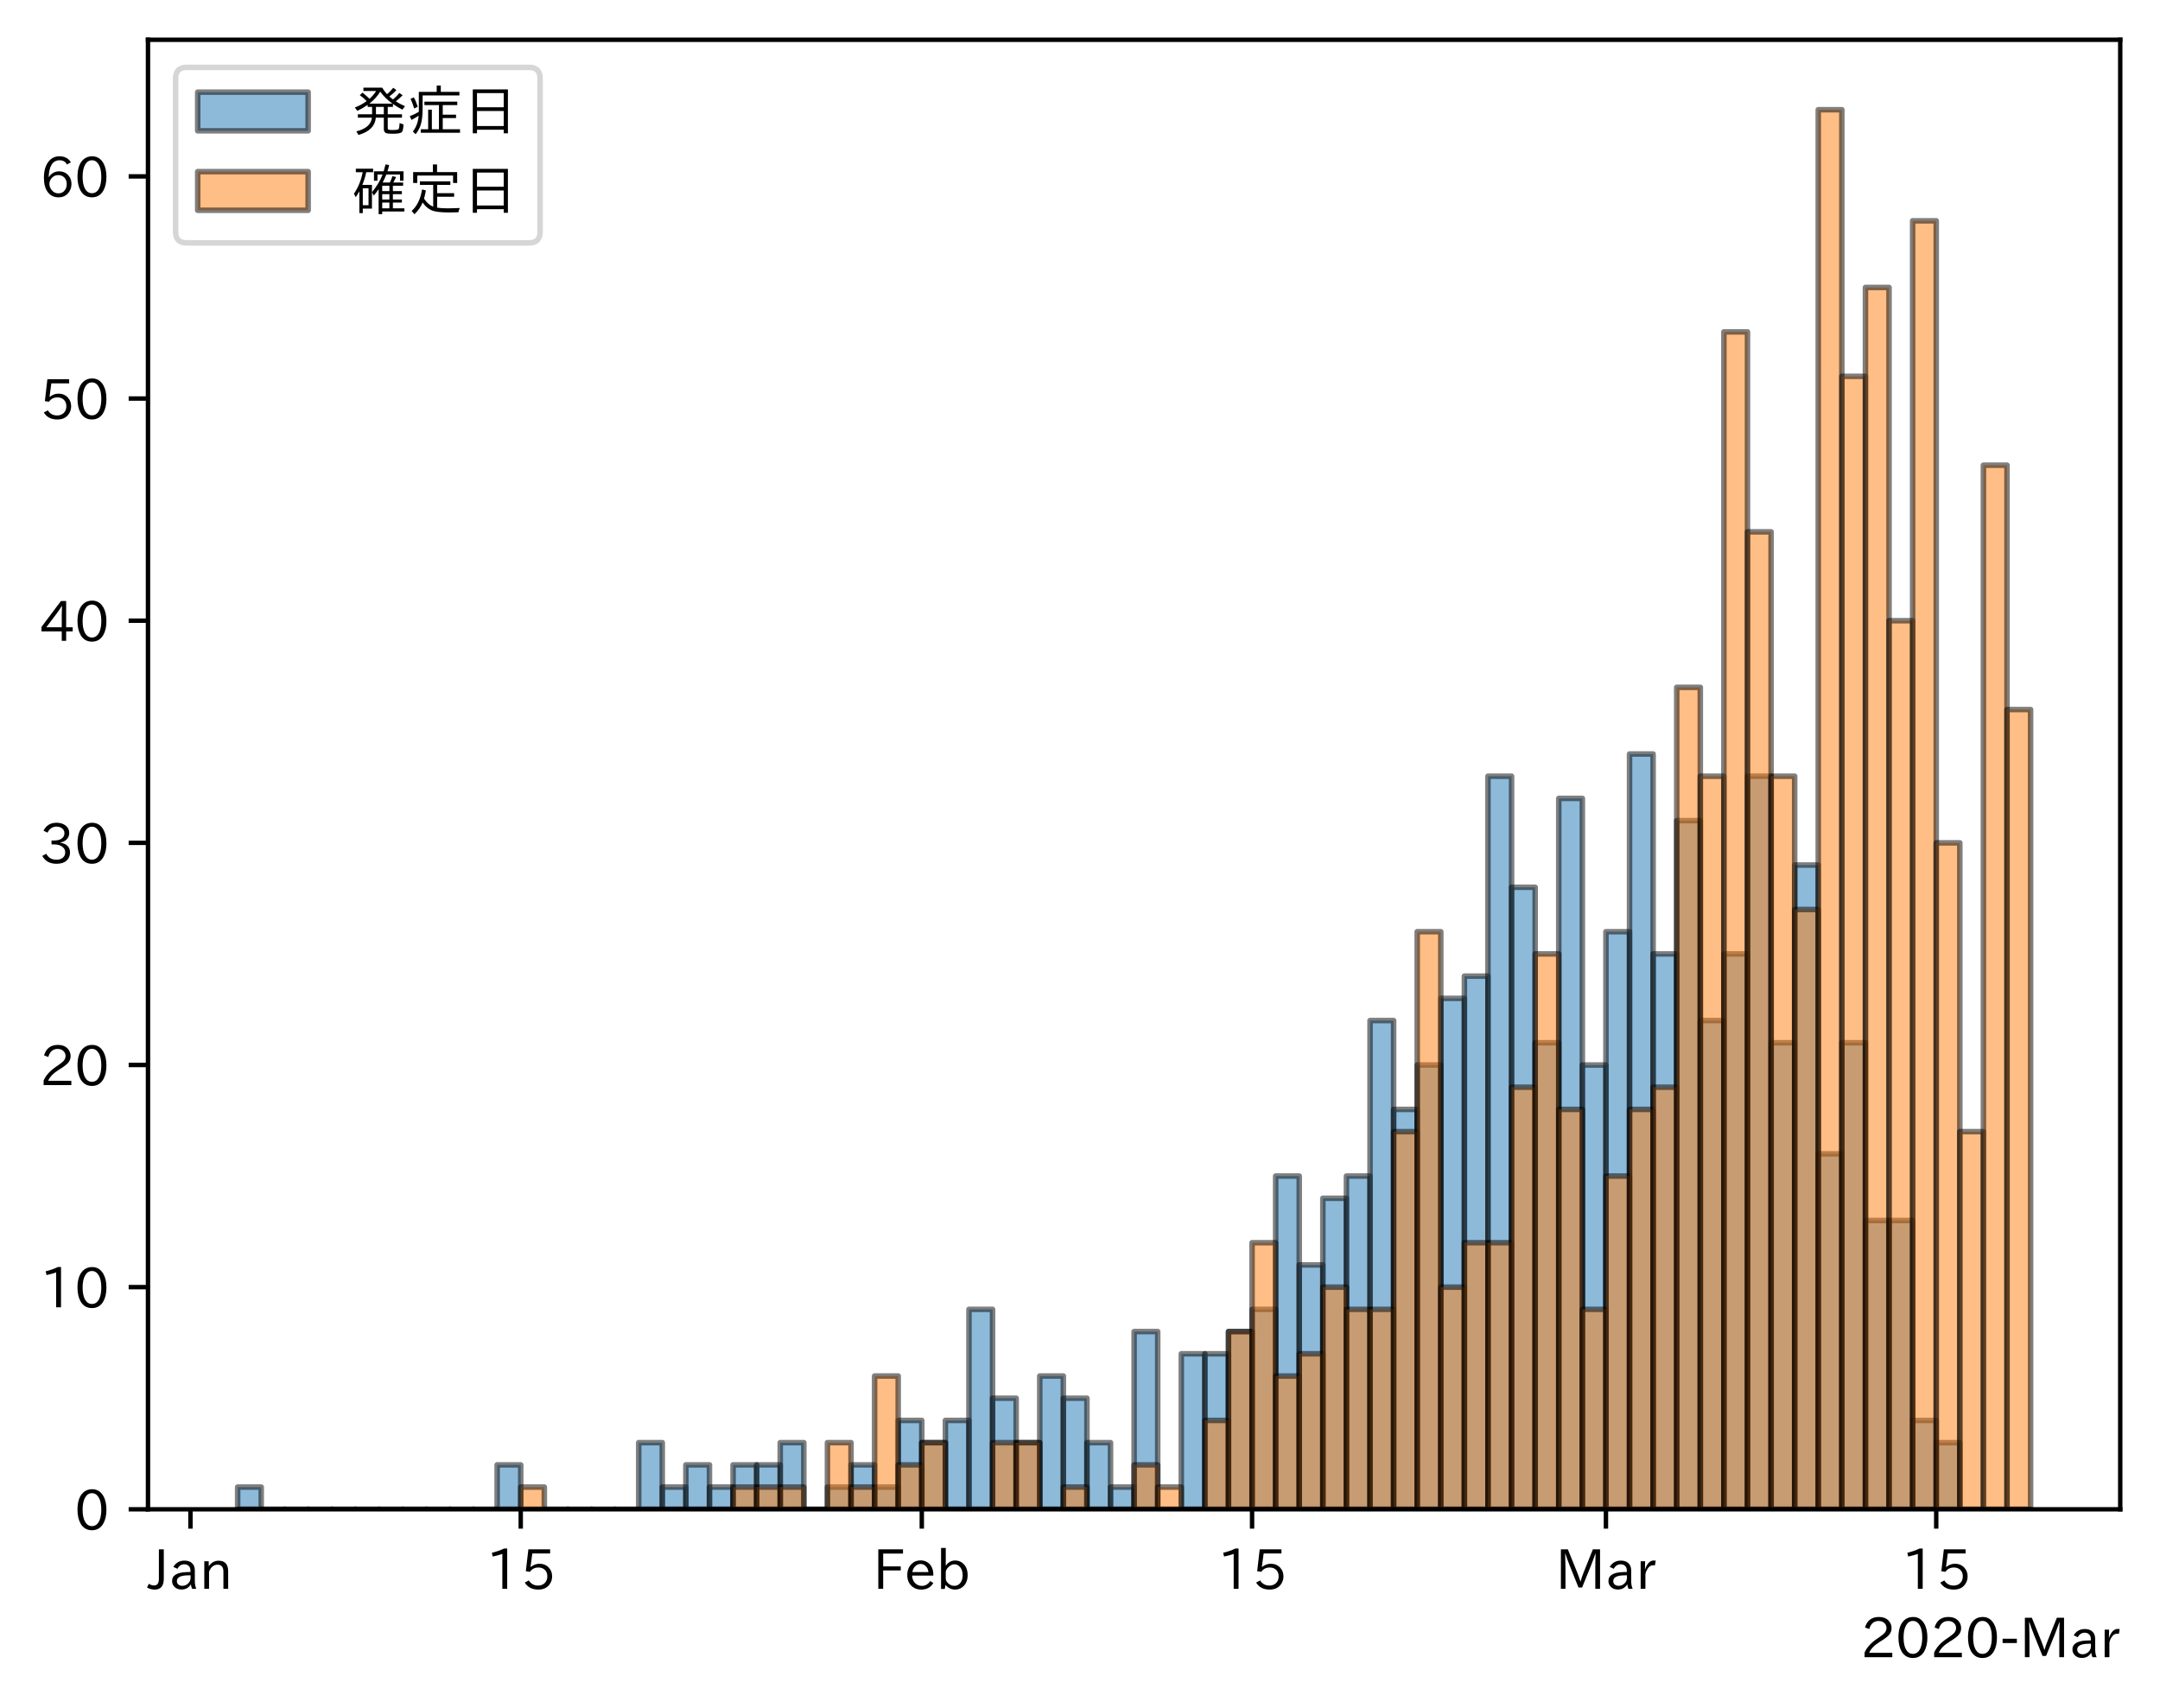 <?xml version="1.0" encoding="utf-8" standalone="no"?>
<!DOCTYPE svg PUBLIC "-//W3C//DTD SVG 1.1//EN"
  "http://www.w3.org/Graphics/SVG/1.1/DTD/svg11.dtd">
<!-- Created with matplotlib (https://matplotlib.org/) -->
<svg height="309.293pt" version="1.1" viewBox="0 0 391.117 309.293" width="391.117pt" xmlns="http://www.w3.org/2000/svg" xmlns:xlink="http://www.w3.org/1999/xlink">
 <defs>
  <style type="text/css">
*{stroke-linecap:butt;stroke-linejoin:round;}
  </style>
 </defs>
 <g id="figure_1">
  <g id="patch_1">
   <path d="M 0 309.293 
L 391.117 309.293 
L 391.117 0 
L 0 0 
z
" style="fill:#ffffff;"/>
  </g>
  <g id="axes_1">
   <g id="patch_2">
    <path d="M 26.797 273.312 
L 383.917 273.312 
L 383.917 7.2 
L 26.797 7.2 
z
" style="fill:#ffffff;"/>
   </g>
   <g id="patch_3">
    <path clip-path="url(#p23cd6648bf)" d="M 43.03 273.312 
L 47.301 273.312 
L 47.301 269.289 
L 43.03 269.289 
z
" style="fill:#1f77b4;opacity:0.5;stroke:#000000;stroke-linejoin:miter;"/>
   </g>
   <g id="patch_4">
    <path clip-path="url(#p23cd6648bf)" d="M 47.301 273.312 
L 51.573 273.312 
L 51.573 273.312 
L 47.301 273.312 
z
" style="fill:#1f77b4;opacity:0.5;stroke:#000000;stroke-linejoin:miter;"/>
   </g>
   <g id="patch_5">
    <path clip-path="url(#p23cd6648bf)" d="M 51.573 273.312 
L 55.845 273.312 
L 55.845 273.312 
L 51.573 273.312 
z
" style="fill:#1f77b4;opacity:0.5;stroke:#000000;stroke-linejoin:miter;"/>
   </g>
   <g id="patch_6">
    <path clip-path="url(#p23cd6648bf)" d="M 55.845 273.312 
L 60.117 273.312 
L 60.117 273.312 
L 55.845 273.312 
z
" style="fill:#1f77b4;opacity:0.5;stroke:#000000;stroke-linejoin:miter;"/>
   </g>
   <g id="patch_7">
    <path clip-path="url(#p23cd6648bf)" d="M 60.117 273.312 
L 64.388 273.312 
L 64.388 273.312 
L 60.117 273.312 
z
" style="fill:#1f77b4;opacity:0.5;stroke:#000000;stroke-linejoin:miter;"/>
   </g>
   <g id="patch_8">
    <path clip-path="url(#p23cd6648bf)" d="M 64.388 273.312 
L 68.66 273.312 
L 68.66 273.312 
L 64.388 273.312 
z
" style="fill:#1f77b4;opacity:0.5;stroke:#000000;stroke-linejoin:miter;"/>
   </g>
   <g id="patch_9">
    <path clip-path="url(#p23cd6648bf)" d="M 68.66 273.312 
L 72.932 273.312 
L 72.932 273.312 
L 68.66 273.312 
z
" style="fill:#1f77b4;opacity:0.5;stroke:#000000;stroke-linejoin:miter;"/>
   </g>
   <g id="patch_10">
    <path clip-path="url(#p23cd6648bf)" d="M 72.932 273.312 
L 77.204 273.312 
L 77.204 273.312 
L 72.932 273.312 
z
" style="fill:#1f77b4;opacity:0.5;stroke:#000000;stroke-linejoin:miter;"/>
   </g>
   <g id="patch_11">
    <path clip-path="url(#p23cd6648bf)" d="M 77.204 273.312 
L 81.476 273.312 
L 81.476 273.312 
L 77.204 273.312 
z
" style="fill:#1f77b4;opacity:0.5;stroke:#000000;stroke-linejoin:miter;"/>
   </g>
   <g id="patch_12">
    <path clip-path="url(#p23cd6648bf)" d="M 81.476 273.312 
L 85.747 273.312 
L 85.747 273.312 
L 81.476 273.312 
z
" style="fill:#1f77b4;opacity:0.5;stroke:#000000;stroke-linejoin:miter;"/>
   </g>
   <g id="patch_13">
    <path clip-path="url(#p23cd6648bf)" d="M 85.747 273.312 
L 90.019 273.312 
L 90.019 273.312 
L 85.747 273.312 
z
" style="fill:#1f77b4;opacity:0.5;stroke:#000000;stroke-linejoin:miter;"/>
   </g>
   <g id="patch_14">
    <path clip-path="url(#p23cd6648bf)" d="M 90.019 273.312 
L 94.291 273.312 
L 94.291 265.266 
L 90.019 265.266 
z
" style="fill:#1f77b4;opacity:0.5;stroke:#000000;stroke-linejoin:miter;"/>
   </g>
   <g id="patch_15">
    <path clip-path="url(#p23cd6648bf)" d="M 94.291 273.312 
L 98.563 273.312 
L 98.563 273.312 
L 94.291 273.312 
z
" style="fill:#1f77b4;opacity:0.5;stroke:#000000;stroke-linejoin:miter;"/>
   </g>
   <g id="patch_16">
    <path clip-path="url(#p23cd6648bf)" d="M 98.563 273.312 
L 102.834 273.312 
L 102.834 273.312 
L 98.563 273.312 
z
" style="fill:#1f77b4;opacity:0.5;stroke:#000000;stroke-linejoin:miter;"/>
   </g>
   <g id="patch_17">
    <path clip-path="url(#p23cd6648bf)" d="M 102.834 273.312 
L 107.106 273.312 
L 107.106 273.312 
L 102.834 273.312 
z
" style="fill:#1f77b4;opacity:0.5;stroke:#000000;stroke-linejoin:miter;"/>
   </g>
   <g id="patch_18">
    <path clip-path="url(#p23cd6648bf)" d="M 107.106 273.312 
L 111.378 273.312 
L 111.378 273.312 
L 107.106 273.312 
z
" style="fill:#1f77b4;opacity:0.5;stroke:#000000;stroke-linejoin:miter;"/>
   </g>
   <g id="patch_19">
    <path clip-path="url(#p23cd6648bf)" d="M 111.378 273.312 
L 115.65 273.312 
L 115.65 273.312 
L 111.378 273.312 
z
" style="fill:#1f77b4;opacity:0.5;stroke:#000000;stroke-linejoin:miter;"/>
   </g>
   <g id="patch_20">
    <path clip-path="url(#p23cd6648bf)" d="M 115.65 273.312 
L 119.921 273.312 
L 119.921 261.243 
L 115.65 261.243 
z
" style="fill:#1f77b4;opacity:0.5;stroke:#000000;stroke-linejoin:miter;"/>
   </g>
   <g id="patch_21">
    <path clip-path="url(#p23cd6648bf)" d="M 119.921 273.312 
L 124.193 273.312 
L 124.193 269.289 
L 119.921 269.289 
z
" style="fill:#1f77b4;opacity:0.5;stroke:#000000;stroke-linejoin:miter;"/>
   </g>
   <g id="patch_22">
    <path clip-path="url(#p23cd6648bf)" d="M 124.193 273.312 
L 128.465 273.312 
L 128.465 265.266 
L 124.193 265.266 
z
" style="fill:#1f77b4;opacity:0.5;stroke:#000000;stroke-linejoin:miter;"/>
   </g>
   <g id="patch_23">
    <path clip-path="url(#p23cd6648bf)" d="M 128.465 273.312 
L 132.737 273.312 
L 132.737 269.289 
L 128.465 269.289 
z
" style="fill:#1f77b4;opacity:0.5;stroke:#000000;stroke-linejoin:miter;"/>
   </g>
   <g id="patch_24">
    <path clip-path="url(#p23cd6648bf)" d="M 132.737 273.312 
L 137.009 273.312 
L 137.009 265.266 
L 132.737 265.266 
z
" style="fill:#1f77b4;opacity:0.5;stroke:#000000;stroke-linejoin:miter;"/>
   </g>
   <g id="patch_25">
    <path clip-path="url(#p23cd6648bf)" d="M 137.009 273.312 
L 141.28 273.312 
L 141.28 265.266 
L 137.009 265.266 
z
" style="fill:#1f77b4;opacity:0.5;stroke:#000000;stroke-linejoin:miter;"/>
   </g>
   <g id="patch_26">
    <path clip-path="url(#p23cd6648bf)" d="M 141.28 273.312 
L 145.552 273.312 
L 145.552 261.243 
L 141.28 261.243 
z
" style="fill:#1f77b4;opacity:0.5;stroke:#000000;stroke-linejoin:miter;"/>
   </g>
   <g id="patch_27">
    <path clip-path="url(#p23cd6648bf)" d="M 145.552 273.312 
L 149.824 273.312 
L 149.824 273.312 
L 145.552 273.312 
z
" style="fill:#1f77b4;opacity:0.5;stroke:#000000;stroke-linejoin:miter;"/>
   </g>
   <g id="patch_28">
    <path clip-path="url(#p23cd6648bf)" d="M 149.824 273.312 
L 154.096 273.312 
L 154.096 269.289 
L 149.824 269.289 
z
" style="fill:#1f77b4;opacity:0.5;stroke:#000000;stroke-linejoin:miter;"/>
   </g>
   <g id="patch_29">
    <path clip-path="url(#p23cd6648bf)" d="M 154.096 273.312 
L 158.367 273.312 
L 158.367 265.266 
L 154.096 265.266 
z
" style="fill:#1f77b4;opacity:0.5;stroke:#000000;stroke-linejoin:miter;"/>
   </g>
   <g id="patch_30">
    <path clip-path="url(#p23cd6648bf)" d="M 158.367 273.312 
L 162.639 273.312 
L 162.639 269.289 
L 158.367 269.289 
z
" style="fill:#1f77b4;opacity:0.5;stroke:#000000;stroke-linejoin:miter;"/>
   </g>
   <g id="patch_31">
    <path clip-path="url(#p23cd6648bf)" d="M 162.639 273.312 
L 166.911 273.312 
L 166.911 257.221 
L 162.639 257.221 
z
" style="fill:#1f77b4;opacity:0.5;stroke:#000000;stroke-linejoin:miter;"/>
   </g>
   <g id="patch_32">
    <path clip-path="url(#p23cd6648bf)" d="M 166.911 273.312 
L 171.183 273.312 
L 171.183 261.243 
L 166.911 261.243 
z
" style="fill:#1f77b4;opacity:0.5;stroke:#000000;stroke-linejoin:miter;"/>
   </g>
   <g id="patch_33">
    <path clip-path="url(#p23cd6648bf)" d="M 171.183 273.312 
L 175.454 273.312 
L 175.454 257.221 
L 171.183 257.221 
z
" style="fill:#1f77b4;opacity:0.5;stroke:#000000;stroke-linejoin:miter;"/>
   </g>
   <g id="patch_34">
    <path clip-path="url(#p23cd6648bf)" d="M 175.454 273.312 
L 179.726 273.312 
L 179.726 237.106 
L 175.454 237.106 
z
" style="fill:#1f77b4;opacity:0.5;stroke:#000000;stroke-linejoin:miter;"/>
   </g>
   <g id="patch_35">
    <path clip-path="url(#p23cd6648bf)" d="M 179.726 273.312 
L 183.998 273.312 
L 183.998 253.198 
L 179.726 253.198 
z
" style="fill:#1f77b4;opacity:0.5;stroke:#000000;stroke-linejoin:miter;"/>
   </g>
   <g id="patch_36">
    <path clip-path="url(#p23cd6648bf)" d="M 183.998 273.312 
L 188.27 273.312 
L 188.27 261.243 
L 183.998 261.243 
z
" style="fill:#1f77b4;opacity:0.5;stroke:#000000;stroke-linejoin:miter;"/>
   </g>
   <g id="patch_37">
    <path clip-path="url(#p23cd6648bf)" d="M 188.27 273.312 
L 192.542 273.312 
L 192.542 249.175 
L 188.27 249.175 
z
" style="fill:#1f77b4;opacity:0.5;stroke:#000000;stroke-linejoin:miter;"/>
   </g>
   <g id="patch_38">
    <path clip-path="url(#p23cd6648bf)" d="M 192.542 273.312 
L 196.813 273.312 
L 196.813 253.198 
L 192.542 253.198 
z
" style="fill:#1f77b4;opacity:0.5;stroke:#000000;stroke-linejoin:miter;"/>
   </g>
   <g id="patch_39">
    <path clip-path="url(#p23cd6648bf)" d="M 196.813 273.312 
L 201.085 273.312 
L 201.085 261.243 
L 196.813 261.243 
z
" style="fill:#1f77b4;opacity:0.5;stroke:#000000;stroke-linejoin:miter;"/>
   </g>
   <g id="patch_40">
    <path clip-path="url(#p23cd6648bf)" d="M 201.085 273.312 
L 205.357 273.312 
L 205.357 269.289 
L 201.085 269.289 
z
" style="fill:#1f77b4;opacity:0.5;stroke:#000000;stroke-linejoin:miter;"/>
   </g>
   <g id="patch_41">
    <path clip-path="url(#p23cd6648bf)" d="M 205.357 273.312 
L 209.629 273.312 
L 209.629 241.129 
L 205.357 241.129 
z
" style="fill:#1f77b4;opacity:0.5;stroke:#000000;stroke-linejoin:miter;"/>
   </g>
   <g id="patch_42">
    <path clip-path="url(#p23cd6648bf)" d="M 209.629 273.312 
L 213.9 273.312 
L 213.9 273.312 
L 209.629 273.312 
z
" style="fill:#1f77b4;opacity:0.5;stroke:#000000;stroke-linejoin:miter;"/>
   </g>
   <g id="patch_43">
    <path clip-path="url(#p23cd6648bf)" d="M 213.9 273.312 
L 218.172 273.312 
L 218.172 245.152 
L 213.9 245.152 
z
" style="fill:#1f77b4;opacity:0.5;stroke:#000000;stroke-linejoin:miter;"/>
   </g>
   <g id="patch_44">
    <path clip-path="url(#p23cd6648bf)" d="M 218.172 273.312 
L 222.444 273.312 
L 222.444 245.152 
L 218.172 245.152 
z
" style="fill:#1f77b4;opacity:0.5;stroke:#000000;stroke-linejoin:miter;"/>
   </g>
   <g id="patch_45">
    <path clip-path="url(#p23cd6648bf)" d="M 222.444 273.312 
L 226.716 273.312 
L 226.716 241.129 
L 222.444 241.129 
z
" style="fill:#1f77b4;opacity:0.5;stroke:#000000;stroke-linejoin:miter;"/>
   </g>
   <g id="patch_46">
    <path clip-path="url(#p23cd6648bf)" d="M 226.716 273.312 
L 230.987 273.312 
L 230.987 237.106 
L 226.716 237.106 
z
" style="fill:#1f77b4;opacity:0.5;stroke:#000000;stroke-linejoin:miter;"/>
   </g>
   <g id="patch_47">
    <path clip-path="url(#p23cd6648bf)" d="M 230.987 273.312 
L 235.259 273.312 
L 235.259 212.969 
L 230.987 212.969 
z
" style="fill:#1f77b4;opacity:0.5;stroke:#000000;stroke-linejoin:miter;"/>
   </g>
   <g id="patch_48">
    <path clip-path="url(#p23cd6648bf)" d="M 235.259 273.312 
L 239.531 273.312 
L 239.531 229.061 
L 235.259 229.061 
z
" style="fill:#1f77b4;opacity:0.5;stroke:#000000;stroke-linejoin:miter;"/>
   </g>
   <g id="patch_49">
    <path clip-path="url(#p23cd6648bf)" d="M 239.531 273.312 
L 243.803 273.312 
L 243.803 216.992 
L 239.531 216.992 
z
" style="fill:#1f77b4;opacity:0.5;stroke:#000000;stroke-linejoin:miter;"/>
   </g>
   <g id="patch_50">
    <path clip-path="url(#p23cd6648bf)" d="M 243.803 273.312 
L 248.075 273.312 
L 248.075 212.969 
L 243.803 212.969 
z
" style="fill:#1f77b4;opacity:0.5;stroke:#000000;stroke-linejoin:miter;"/>
   </g>
   <g id="patch_51">
    <path clip-path="url(#p23cd6648bf)" d="M 248.075 273.312 
L 252.346 273.312 
L 252.346 184.809 
L 248.075 184.809 
z
" style="fill:#1f77b4;opacity:0.5;stroke:#000000;stroke-linejoin:miter;"/>
   </g>
   <g id="patch_52">
    <path clip-path="url(#p23cd6648bf)" d="M 252.346 273.312 
L 256.618 273.312 
L 256.618 200.901 
L 252.346 200.901 
z
" style="fill:#1f77b4;opacity:0.5;stroke:#000000;stroke-linejoin:miter;"/>
   </g>
   <g id="patch_53">
    <path clip-path="url(#p23cd6648bf)" d="M 256.618 273.312 
L 260.89 273.312 
L 260.89 192.855 
L 256.618 192.855 
z
" style="fill:#1f77b4;opacity:0.5;stroke:#000000;stroke-linejoin:miter;"/>
   </g>
   <g id="patch_54">
    <path clip-path="url(#p23cd6648bf)" d="M 260.89 273.312 
L 265.162 273.312 
L 265.162 180.786 
L 260.89 180.786 
z
" style="fill:#1f77b4;opacity:0.5;stroke:#000000;stroke-linejoin:miter;"/>
   </g>
   <g id="patch_55">
    <path clip-path="url(#p23cd6648bf)" d="M 265.162 273.312 
L 269.433 273.312 
L 269.433 176.763 
L 265.162 176.763 
z
" style="fill:#1f77b4;opacity:0.5;stroke:#000000;stroke-linejoin:miter;"/>
   </g>
   <g id="patch_56">
    <path clip-path="url(#p23cd6648bf)" d="M 269.433 273.312 
L 273.705 273.312 
L 273.705 140.558 
L 269.433 140.558 
z
" style="fill:#1f77b4;opacity:0.5;stroke:#000000;stroke-linejoin:miter;"/>
   </g>
   <g id="patch_57">
    <path clip-path="url(#p23cd6648bf)" d="M 273.705 273.312 
L 277.977 273.312 
L 277.977 160.672 
L 273.705 160.672 
z
" style="fill:#1f77b4;opacity:0.5;stroke:#000000;stroke-linejoin:miter;"/>
   </g>
   <g id="patch_58">
    <path clip-path="url(#p23cd6648bf)" d="M 277.977 273.312 
L 282.249 273.312 
L 282.249 188.832 
L 277.977 188.832 
z
" style="fill:#1f77b4;opacity:0.5;stroke:#000000;stroke-linejoin:miter;"/>
   </g>
   <g id="patch_59">
    <path clip-path="url(#p23cd6648bf)" d="M 282.249 273.312 
L 286.521 273.312 
L 286.521 144.581 
L 282.249 144.581 
z
" style="fill:#1f77b4;opacity:0.5;stroke:#000000;stroke-linejoin:miter;"/>
   </g>
   <g id="patch_60">
    <path clip-path="url(#p23cd6648bf)" d="M 286.521 273.312 
L 290.792 273.312 
L 290.792 192.855 
L 286.521 192.855 
z
" style="fill:#1f77b4;opacity:0.5;stroke:#000000;stroke-linejoin:miter;"/>
   </g>
   <g id="patch_61">
    <path clip-path="url(#p23cd6648bf)" d="M 290.792 273.312 
L 295.064 273.312 
L 295.064 168.718 
L 290.792 168.718 
z
" style="fill:#1f77b4;opacity:0.5;stroke:#000000;stroke-linejoin:miter;"/>
   </g>
   <g id="patch_62">
    <path clip-path="url(#p23cd6648bf)" d="M 295.064 273.312 
L 299.336 273.312 
L 299.336 136.535 
L 295.064 136.535 
z
" style="fill:#1f77b4;opacity:0.5;stroke:#000000;stroke-linejoin:miter;"/>
   </g>
   <g id="patch_63">
    <path clip-path="url(#p23cd6648bf)" d="M 299.336 273.312 
L 303.608 273.312 
L 303.608 172.741 
L 299.336 172.741 
z
" style="fill:#1f77b4;opacity:0.5;stroke:#000000;stroke-linejoin:miter;"/>
   </g>
   <g id="patch_64">
    <path clip-path="url(#p23cd6648bf)" d="M 303.608 273.312 
L 307.879 273.312 
L 307.879 148.603 
L 303.608 148.603 
z
" style="fill:#1f77b4;opacity:0.5;stroke:#000000;stroke-linejoin:miter;"/>
   </g>
   <g id="patch_65">
    <path clip-path="url(#p23cd6648bf)" d="M 307.879 273.312 
L 312.151 273.312 
L 312.151 184.809 
L 307.879 184.809 
z
" style="fill:#1f77b4;opacity:0.5;stroke:#000000;stroke-linejoin:miter;"/>
   </g>
   <g id="patch_66">
    <path clip-path="url(#p23cd6648bf)" d="M 312.151 273.312 
L 316.423 273.312 
L 316.423 172.741 
L 312.151 172.741 
z
" style="fill:#1f77b4;opacity:0.5;stroke:#000000;stroke-linejoin:miter;"/>
   </g>
   <g id="patch_67">
    <path clip-path="url(#p23cd6648bf)" d="M 316.423 273.312 
L 320.695 273.312 
L 320.695 140.558 
L 316.423 140.558 
z
" style="fill:#1f77b4;opacity:0.5;stroke:#000000;stroke-linejoin:miter;"/>
   </g>
   <g id="patch_68">
    <path clip-path="url(#p23cd6648bf)" d="M 320.695 273.312 
L 324.966 273.312 
L 324.966 188.832 
L 320.695 188.832 
z
" style="fill:#1f77b4;opacity:0.5;stroke:#000000;stroke-linejoin:miter;"/>
   </g>
   <g id="patch_69">
    <path clip-path="url(#p23cd6648bf)" d="M 324.966 273.312 
L 329.238 273.312 
L 329.238 156.649 
L 324.966 156.649 
z
" style="fill:#1f77b4;opacity:0.5;stroke:#000000;stroke-linejoin:miter;"/>
   </g>
   <g id="patch_70">
    <path clip-path="url(#p23cd6648bf)" d="M 329.238 273.312 
L 333.51 273.312 
L 333.51 208.946 
L 329.238 208.946 
z
" style="fill:#1f77b4;opacity:0.5;stroke:#000000;stroke-linejoin:miter;"/>
   </g>
   <g id="patch_71">
    <path clip-path="url(#p23cd6648bf)" d="M 333.51 273.312 
L 337.782 273.312 
L 337.782 188.832 
L 333.51 188.832 
z
" style="fill:#1f77b4;opacity:0.5;stroke:#000000;stroke-linejoin:miter;"/>
   </g>
   <g id="patch_72">
    <path clip-path="url(#p23cd6648bf)" d="M 337.782 273.312 
L 342.054 273.312 
L 342.054 221.015 
L 337.782 221.015 
z
" style="fill:#1f77b4;opacity:0.5;stroke:#000000;stroke-linejoin:miter;"/>
   </g>
   <g id="patch_73">
    <path clip-path="url(#p23cd6648bf)" d="M 342.054 273.312 
L 346.325 273.312 
L 346.325 221.015 
L 342.054 221.015 
z
" style="fill:#1f77b4;opacity:0.5;stroke:#000000;stroke-linejoin:miter;"/>
   </g>
   <g id="patch_74">
    <path clip-path="url(#p23cd6648bf)" d="M 346.325 273.312 
L 350.597 273.312 
L 350.597 257.221 
L 346.325 257.221 
z
" style="fill:#1f77b4;opacity:0.5;stroke:#000000;stroke-linejoin:miter;"/>
   </g>
   <g id="patch_75">
    <path clip-path="url(#p23cd6648bf)" d="M 350.597 273.312 
L 354.869 273.312 
L 354.869 261.243 
L 350.597 261.243 
z
" style="fill:#1f77b4;opacity:0.5;stroke:#000000;stroke-linejoin:miter;"/>
   </g>
   <g id="patch_76">
    <path clip-path="url(#p23cd6648bf)" d="M 354.869 273.312 
L 359.141 273.312 
L 359.141 273.312 
L 354.869 273.312 
z
" style="fill:#1f77b4;opacity:0.5;stroke:#000000;stroke-linejoin:miter;"/>
   </g>
   <g id="patch_77">
    <path clip-path="url(#p23cd6648bf)" d="M 359.141 273.312 
L 363.412 273.312 
L 363.412 273.312 
L 359.141 273.312 
z
" style="fill:#1f77b4;opacity:0.5;stroke:#000000;stroke-linejoin:miter;"/>
   </g>
   <g id="patch_78">
    <path clip-path="url(#p23cd6648bf)" d="M 363.412 273.312 
L 367.684 273.312 
L 367.684 273.312 
L 363.412 273.312 
z
" style="fill:#1f77b4;opacity:0.5;stroke:#000000;stroke-linejoin:miter;"/>
   </g>
   <g id="patch_79">
    <path clip-path="url(#p23cd6648bf)" d="M 43.03 273.312 
L 47.301 273.312 
L 47.301 273.312 
L 43.03 273.312 
z
" style="fill:#ff7f0e;opacity:0.5;stroke:#000000;stroke-linejoin:miter;"/>
   </g>
   <g id="patch_80">
    <path clip-path="url(#p23cd6648bf)" d="M 47.301 273.312 
L 51.573 273.312 
L 51.573 273.312 
L 47.301 273.312 
z
" style="fill:#ff7f0e;opacity:0.5;stroke:#000000;stroke-linejoin:miter;"/>
   </g>
   <g id="patch_81">
    <path clip-path="url(#p23cd6648bf)" d="M 51.573 273.312 
L 55.845 273.312 
L 55.845 273.312 
L 51.573 273.312 
z
" style="fill:#ff7f0e;opacity:0.5;stroke:#000000;stroke-linejoin:miter;"/>
   </g>
   <g id="patch_82">
    <path clip-path="url(#p23cd6648bf)" d="M 55.845 273.312 
L 60.117 273.312 
L 60.117 273.312 
L 55.845 273.312 
z
" style="fill:#ff7f0e;opacity:0.5;stroke:#000000;stroke-linejoin:miter;"/>
   </g>
   <g id="patch_83">
    <path clip-path="url(#p23cd6648bf)" d="M 60.117 273.312 
L 64.388 273.312 
L 64.388 273.312 
L 60.117 273.312 
z
" style="fill:#ff7f0e;opacity:0.5;stroke:#000000;stroke-linejoin:miter;"/>
   </g>
   <g id="patch_84">
    <path clip-path="url(#p23cd6648bf)" d="M 64.388 273.312 
L 68.66 273.312 
L 68.66 273.312 
L 64.388 273.312 
z
" style="fill:#ff7f0e;opacity:0.5;stroke:#000000;stroke-linejoin:miter;"/>
   </g>
   <g id="patch_85">
    <path clip-path="url(#p23cd6648bf)" d="M 68.66 273.312 
L 72.932 273.312 
L 72.932 273.312 
L 68.66 273.312 
z
" style="fill:#ff7f0e;opacity:0.5;stroke:#000000;stroke-linejoin:miter;"/>
   </g>
   <g id="patch_86">
    <path clip-path="url(#p23cd6648bf)" d="M 72.932 273.312 
L 77.204 273.312 
L 77.204 273.312 
L 72.932 273.312 
z
" style="fill:#ff7f0e;opacity:0.5;stroke:#000000;stroke-linejoin:miter;"/>
   </g>
   <g id="patch_87">
    <path clip-path="url(#p23cd6648bf)" d="M 77.204 273.312 
L 81.476 273.312 
L 81.476 273.312 
L 77.204 273.312 
z
" style="fill:#ff7f0e;opacity:0.5;stroke:#000000;stroke-linejoin:miter;"/>
   </g>
   <g id="patch_88">
    <path clip-path="url(#p23cd6648bf)" d="M 81.476 273.312 
L 85.747 273.312 
L 85.747 273.312 
L 81.476 273.312 
z
" style="fill:#ff7f0e;opacity:0.5;stroke:#000000;stroke-linejoin:miter;"/>
   </g>
   <g id="patch_89">
    <path clip-path="url(#p23cd6648bf)" d="M 85.747 273.312 
L 90.019 273.312 
L 90.019 273.312 
L 85.747 273.312 
z
" style="fill:#ff7f0e;opacity:0.5;stroke:#000000;stroke-linejoin:miter;"/>
   </g>
   <g id="patch_90">
    <path clip-path="url(#p23cd6648bf)" d="M 90.019 273.312 
L 94.291 273.312 
L 94.291 273.312 
L 90.019 273.312 
z
" style="fill:#ff7f0e;opacity:0.5;stroke:#000000;stroke-linejoin:miter;"/>
   </g>
   <g id="patch_91">
    <path clip-path="url(#p23cd6648bf)" d="M 94.291 273.312 
L 98.563 273.312 
L 98.563 269.289 
L 94.291 269.289 
z
" style="fill:#ff7f0e;opacity:0.5;stroke:#000000;stroke-linejoin:miter;"/>
   </g>
   <g id="patch_92">
    <path clip-path="url(#p23cd6648bf)" d="M 98.563 273.312 
L 102.834 273.312 
L 102.834 273.312 
L 98.563 273.312 
z
" style="fill:#ff7f0e;opacity:0.5;stroke:#000000;stroke-linejoin:miter;"/>
   </g>
   <g id="patch_93">
    <path clip-path="url(#p23cd6648bf)" d="M 102.834 273.312 
L 107.106 273.312 
L 107.106 273.312 
L 102.834 273.312 
z
" style="fill:#ff7f0e;opacity:0.5;stroke:#000000;stroke-linejoin:miter;"/>
   </g>
   <g id="patch_94">
    <path clip-path="url(#p23cd6648bf)" d="M 107.106 273.312 
L 111.378 273.312 
L 111.378 273.312 
L 107.106 273.312 
z
" style="fill:#ff7f0e;opacity:0.5;stroke:#000000;stroke-linejoin:miter;"/>
   </g>
   <g id="patch_95">
    <path clip-path="url(#p23cd6648bf)" d="M 111.378 273.312 
L 115.65 273.312 
L 115.65 273.312 
L 111.378 273.312 
z
" style="fill:#ff7f0e;opacity:0.5;stroke:#000000;stroke-linejoin:miter;"/>
   </g>
   <g id="patch_96">
    <path clip-path="url(#p23cd6648bf)" d="M 115.65 273.312 
L 119.921 273.312 
L 119.921 273.312 
L 115.65 273.312 
z
" style="fill:#ff7f0e;opacity:0.5;stroke:#000000;stroke-linejoin:miter;"/>
   </g>
   <g id="patch_97">
    <path clip-path="url(#p23cd6648bf)" d="M 119.921 273.312 
L 124.193 273.312 
L 124.193 273.312 
L 119.921 273.312 
z
" style="fill:#ff7f0e;opacity:0.5;stroke:#000000;stroke-linejoin:miter;"/>
   </g>
   <g id="patch_98">
    <path clip-path="url(#p23cd6648bf)" d="M 124.193 273.312 
L 128.465 273.312 
L 128.465 273.312 
L 124.193 273.312 
z
" style="fill:#ff7f0e;opacity:0.5;stroke:#000000;stroke-linejoin:miter;"/>
   </g>
   <g id="patch_99">
    <path clip-path="url(#p23cd6648bf)" d="M 128.465 273.312 
L 132.737 273.312 
L 132.737 273.312 
L 128.465 273.312 
z
" style="fill:#ff7f0e;opacity:0.5;stroke:#000000;stroke-linejoin:miter;"/>
   </g>
   <g id="patch_100">
    <path clip-path="url(#p23cd6648bf)" d="M 132.737 273.312 
L 137.009 273.312 
L 137.009 269.289 
L 132.737 269.289 
z
" style="fill:#ff7f0e;opacity:0.5;stroke:#000000;stroke-linejoin:miter;"/>
   </g>
   <g id="patch_101">
    <path clip-path="url(#p23cd6648bf)" d="M 137.009 273.312 
L 141.28 273.312 
L 141.28 269.289 
L 137.009 269.289 
z
" style="fill:#ff7f0e;opacity:0.5;stroke:#000000;stroke-linejoin:miter;"/>
   </g>
   <g id="patch_102">
    <path clip-path="url(#p23cd6648bf)" d="M 141.28 273.312 
L 145.552 273.312 
L 145.552 269.289 
L 141.28 269.289 
z
" style="fill:#ff7f0e;opacity:0.5;stroke:#000000;stroke-linejoin:miter;"/>
   </g>
   <g id="patch_103">
    <path clip-path="url(#p23cd6648bf)" d="M 145.552 273.312 
L 149.824 273.312 
L 149.824 273.312 
L 145.552 273.312 
z
" style="fill:#ff7f0e;opacity:0.5;stroke:#000000;stroke-linejoin:miter;"/>
   </g>
   <g id="patch_104">
    <path clip-path="url(#p23cd6648bf)" d="M 149.824 273.312 
L 154.096 273.312 
L 154.096 261.243 
L 149.824 261.243 
z
" style="fill:#ff7f0e;opacity:0.5;stroke:#000000;stroke-linejoin:miter;"/>
   </g>
   <g id="patch_105">
    <path clip-path="url(#p23cd6648bf)" d="M 154.096 273.312 
L 158.367 273.312 
L 158.367 269.289 
L 154.096 269.289 
z
" style="fill:#ff7f0e;opacity:0.5;stroke:#000000;stroke-linejoin:miter;"/>
   </g>
   <g id="patch_106">
    <path clip-path="url(#p23cd6648bf)" d="M 158.367 273.312 
L 162.639 273.312 
L 162.639 249.175 
L 158.367 249.175 
z
" style="fill:#ff7f0e;opacity:0.5;stroke:#000000;stroke-linejoin:miter;"/>
   </g>
   <g id="patch_107">
    <path clip-path="url(#p23cd6648bf)" d="M 162.639 273.312 
L 166.911 273.312 
L 166.911 265.266 
L 162.639 265.266 
z
" style="fill:#ff7f0e;opacity:0.5;stroke:#000000;stroke-linejoin:miter;"/>
   </g>
   <g id="patch_108">
    <path clip-path="url(#p23cd6648bf)" d="M 166.911 273.312 
L 171.183 273.312 
L 171.183 261.243 
L 166.911 261.243 
z
" style="fill:#ff7f0e;opacity:0.5;stroke:#000000;stroke-linejoin:miter;"/>
   </g>
   <g id="patch_109">
    <path clip-path="url(#p23cd6648bf)" d="M 171.183 273.312 
L 175.454 273.312 
L 175.454 273.312 
L 171.183 273.312 
z
" style="fill:#ff7f0e;opacity:0.5;stroke:#000000;stroke-linejoin:miter;"/>
   </g>
   <g id="patch_110">
    <path clip-path="url(#p23cd6648bf)" d="M 175.454 273.312 
L 179.726 273.312 
L 179.726 273.312 
L 175.454 273.312 
z
" style="fill:#ff7f0e;opacity:0.5;stroke:#000000;stroke-linejoin:miter;"/>
   </g>
   <g id="patch_111">
    <path clip-path="url(#p23cd6648bf)" d="M 179.726 273.312 
L 183.998 273.312 
L 183.998 261.243 
L 179.726 261.243 
z
" style="fill:#ff7f0e;opacity:0.5;stroke:#000000;stroke-linejoin:miter;"/>
   </g>
   <g id="patch_112">
    <path clip-path="url(#p23cd6648bf)" d="M 183.998 273.312 
L 188.27 273.312 
L 188.27 261.243 
L 183.998 261.243 
z
" style="fill:#ff7f0e;opacity:0.5;stroke:#000000;stroke-linejoin:miter;"/>
   </g>
   <g id="patch_113">
    <path clip-path="url(#p23cd6648bf)" d="M 188.27 273.312 
L 192.542 273.312 
L 192.542 273.312 
L 188.27 273.312 
z
" style="fill:#ff7f0e;opacity:0.5;stroke:#000000;stroke-linejoin:miter;"/>
   </g>
   <g id="patch_114">
    <path clip-path="url(#p23cd6648bf)" d="M 192.542 273.312 
L 196.813 273.312 
L 196.813 269.289 
L 192.542 269.289 
z
" style="fill:#ff7f0e;opacity:0.5;stroke:#000000;stroke-linejoin:miter;"/>
   </g>
   <g id="patch_115">
    <path clip-path="url(#p23cd6648bf)" d="M 196.813 273.312 
L 201.085 273.312 
L 201.085 273.312 
L 196.813 273.312 
z
" style="fill:#ff7f0e;opacity:0.5;stroke:#000000;stroke-linejoin:miter;"/>
   </g>
   <g id="patch_116">
    <path clip-path="url(#p23cd6648bf)" d="M 201.085 273.312 
L 205.357 273.312 
L 205.357 273.312 
L 201.085 273.312 
z
" style="fill:#ff7f0e;opacity:0.5;stroke:#000000;stroke-linejoin:miter;"/>
   </g>
   <g id="patch_117">
    <path clip-path="url(#p23cd6648bf)" d="M 205.357 273.312 
L 209.629 273.312 
L 209.629 265.266 
L 205.357 265.266 
z
" style="fill:#ff7f0e;opacity:0.5;stroke:#000000;stroke-linejoin:miter;"/>
   </g>
   <g id="patch_118">
    <path clip-path="url(#p23cd6648bf)" d="M 209.629 273.312 
L 213.9 273.312 
L 213.9 269.289 
L 209.629 269.289 
z
" style="fill:#ff7f0e;opacity:0.5;stroke:#000000;stroke-linejoin:miter;"/>
   </g>
   <g id="patch_119">
    <path clip-path="url(#p23cd6648bf)" d="M 213.9 273.312 
L 218.172 273.312 
L 218.172 273.312 
L 213.9 273.312 
z
" style="fill:#ff7f0e;opacity:0.5;stroke:#000000;stroke-linejoin:miter;"/>
   </g>
   <g id="patch_120">
    <path clip-path="url(#p23cd6648bf)" d="M 218.172 273.312 
L 222.444 273.312 
L 222.444 257.221 
L 218.172 257.221 
z
" style="fill:#ff7f0e;opacity:0.5;stroke:#000000;stroke-linejoin:miter;"/>
   </g>
   <g id="patch_121">
    <path clip-path="url(#p23cd6648bf)" d="M 222.444 273.312 
L 226.716 273.312 
L 226.716 241.129 
L 222.444 241.129 
z
" style="fill:#ff7f0e;opacity:0.5;stroke:#000000;stroke-linejoin:miter;"/>
   </g>
   <g id="patch_122">
    <path clip-path="url(#p23cd6648bf)" d="M 226.716 273.312 
L 230.987 273.312 
L 230.987 225.038 
L 226.716 225.038 
z
" style="fill:#ff7f0e;opacity:0.5;stroke:#000000;stroke-linejoin:miter;"/>
   </g>
   <g id="patch_123">
    <path clip-path="url(#p23cd6648bf)" d="M 230.987 273.312 
L 235.259 273.312 
L 235.259 249.175 
L 230.987 249.175 
z
" style="fill:#ff7f0e;opacity:0.5;stroke:#000000;stroke-linejoin:miter;"/>
   </g>
   <g id="patch_124">
    <path clip-path="url(#p23cd6648bf)" d="M 235.259 273.312 
L 239.531 273.312 
L 239.531 245.152 
L 235.259 245.152 
z
" style="fill:#ff7f0e;opacity:0.5;stroke:#000000;stroke-linejoin:miter;"/>
   </g>
   <g id="patch_125">
    <path clip-path="url(#p23cd6648bf)" d="M 239.531 273.312 
L 243.803 273.312 
L 243.803 233.083 
L 239.531 233.083 
z
" style="fill:#ff7f0e;opacity:0.5;stroke:#000000;stroke-linejoin:miter;"/>
   </g>
   <g id="patch_126">
    <path clip-path="url(#p23cd6648bf)" d="M 243.803 273.312 
L 248.075 273.312 
L 248.075 237.106 
L 243.803 237.106 
z
" style="fill:#ff7f0e;opacity:0.5;stroke:#000000;stroke-linejoin:miter;"/>
   </g>
   <g id="patch_127">
    <path clip-path="url(#p23cd6648bf)" d="M 248.075 273.312 
L 252.346 273.312 
L 252.346 237.106 
L 248.075 237.106 
z
" style="fill:#ff7f0e;opacity:0.5;stroke:#000000;stroke-linejoin:miter;"/>
   </g>
   <g id="patch_128">
    <path clip-path="url(#p23cd6648bf)" d="M 252.346 273.312 
L 256.618 273.312 
L 256.618 204.923 
L 252.346 204.923 
z
" style="fill:#ff7f0e;opacity:0.5;stroke:#000000;stroke-linejoin:miter;"/>
   </g>
   <g id="patch_129">
    <path clip-path="url(#p23cd6648bf)" d="M 256.618 273.312 
L 260.89 273.312 
L 260.89 168.718 
L 256.618 168.718 
z
" style="fill:#ff7f0e;opacity:0.5;stroke:#000000;stroke-linejoin:miter;"/>
   </g>
   <g id="patch_130">
    <path clip-path="url(#p23cd6648bf)" d="M 260.89 273.312 
L 265.162 273.312 
L 265.162 233.083 
L 260.89 233.083 
z
" style="fill:#ff7f0e;opacity:0.5;stroke:#000000;stroke-linejoin:miter;"/>
   </g>
   <g id="patch_131">
    <path clip-path="url(#p23cd6648bf)" d="M 265.162 273.312 
L 269.433 273.312 
L 269.433 225.038 
L 265.162 225.038 
z
" style="fill:#ff7f0e;opacity:0.5;stroke:#000000;stroke-linejoin:miter;"/>
   </g>
   <g id="patch_132">
    <path clip-path="url(#p23cd6648bf)" d="M 269.433 273.312 
L 273.705 273.312 
L 273.705 225.038 
L 269.433 225.038 
z
" style="fill:#ff7f0e;opacity:0.5;stroke:#000000;stroke-linejoin:miter;"/>
   </g>
   <g id="patch_133">
    <path clip-path="url(#p23cd6648bf)" d="M 273.705 273.312 
L 277.977 273.312 
L 277.977 196.878 
L 273.705 196.878 
z
" style="fill:#ff7f0e;opacity:0.5;stroke:#000000;stroke-linejoin:miter;"/>
   </g>
   <g id="patch_134">
    <path clip-path="url(#p23cd6648bf)" d="M 277.977 273.312 
L 282.249 273.312 
L 282.249 172.741 
L 277.977 172.741 
z
" style="fill:#ff7f0e;opacity:0.5;stroke:#000000;stroke-linejoin:miter;"/>
   </g>
   <g id="patch_135">
    <path clip-path="url(#p23cd6648bf)" d="M 282.249 273.312 
L 286.521 273.312 
L 286.521 200.901 
L 282.249 200.901 
z
" style="fill:#ff7f0e;opacity:0.5;stroke:#000000;stroke-linejoin:miter;"/>
   </g>
   <g id="patch_136">
    <path clip-path="url(#p23cd6648bf)" d="M 286.521 273.312 
L 290.792 273.312 
L 290.792 237.106 
L 286.521 237.106 
z
" style="fill:#ff7f0e;opacity:0.5;stroke:#000000;stroke-linejoin:miter;"/>
   </g>
   <g id="patch_137">
    <path clip-path="url(#p23cd6648bf)" d="M 290.792 273.312 
L 295.064 273.312 
L 295.064 212.969 
L 290.792 212.969 
z
" style="fill:#ff7f0e;opacity:0.5;stroke:#000000;stroke-linejoin:miter;"/>
   </g>
   <g id="patch_138">
    <path clip-path="url(#p23cd6648bf)" d="M 295.064 273.312 
L 299.336 273.312 
L 299.336 200.901 
L 295.064 200.901 
z
" style="fill:#ff7f0e;opacity:0.5;stroke:#000000;stroke-linejoin:miter;"/>
   </g>
   <g id="patch_139">
    <path clip-path="url(#p23cd6648bf)" d="M 299.336 273.312 
L 303.608 273.312 
L 303.608 196.878 
L 299.336 196.878 
z
" style="fill:#ff7f0e;opacity:0.5;stroke:#000000;stroke-linejoin:miter;"/>
   </g>
   <g id="patch_140">
    <path clip-path="url(#p23cd6648bf)" d="M 303.608 273.312 
L 307.879 273.312 
L 307.879 124.466 
L 303.608 124.466 
z
" style="fill:#ff7f0e;opacity:0.5;stroke:#000000;stroke-linejoin:miter;"/>
   </g>
   <g id="patch_141">
    <path clip-path="url(#p23cd6648bf)" d="M 307.879 273.312 
L 312.151 273.312 
L 312.151 140.558 
L 307.879 140.558 
z
" style="fill:#ff7f0e;opacity:0.5;stroke:#000000;stroke-linejoin:miter;"/>
   </g>
   <g id="patch_142">
    <path clip-path="url(#p23cd6648bf)" d="M 312.151 273.312 
L 316.423 273.312 
L 316.423 60.101 
L 312.151 60.101 
z
" style="fill:#ff7f0e;opacity:0.5;stroke:#000000;stroke-linejoin:miter;"/>
   </g>
   <g id="patch_143">
    <path clip-path="url(#p23cd6648bf)" d="M 316.423 273.312 
L 320.695 273.312 
L 320.695 96.306 
L 316.423 96.306 
z
" style="fill:#ff7f0e;opacity:0.5;stroke:#000000;stroke-linejoin:miter;"/>
   </g>
   <g id="patch_144">
    <path clip-path="url(#p23cd6648bf)" d="M 320.695 273.312 
L 324.966 273.312 
L 324.966 140.558 
L 320.695 140.558 
z
" style="fill:#ff7f0e;opacity:0.5;stroke:#000000;stroke-linejoin:miter;"/>
   </g>
   <g id="patch_145">
    <path clip-path="url(#p23cd6648bf)" d="M 324.966 273.312 
L 329.238 273.312 
L 329.238 164.695 
L 324.966 164.695 
z
" style="fill:#ff7f0e;opacity:0.5;stroke:#000000;stroke-linejoin:miter;"/>
   </g>
   <g id="patch_146">
    <path clip-path="url(#p23cd6648bf)" d="M 329.238 273.312 
L 333.51 273.312 
L 333.51 19.872 
L 329.238 19.872 
z
" style="fill:#ff7f0e;opacity:0.5;stroke:#000000;stroke-linejoin:miter;"/>
   </g>
   <g id="patch_147">
    <path clip-path="url(#p23cd6648bf)" d="M 333.51 273.312 
L 337.782 273.312 
L 337.782 68.146 
L 333.51 68.146 
z
" style="fill:#ff7f0e;opacity:0.5;stroke:#000000;stroke-linejoin:miter;"/>
   </g>
   <g id="patch_148">
    <path clip-path="url(#p23cd6648bf)" d="M 337.782 273.312 
L 342.054 273.312 
L 342.054 52.055 
L 337.782 52.055 
z
" style="fill:#ff7f0e;opacity:0.5;stroke:#000000;stroke-linejoin:miter;"/>
   </g>
   <g id="patch_149">
    <path clip-path="url(#p23cd6648bf)" d="M 342.054 273.312 
L 346.325 273.312 
L 346.325 112.398 
L 342.054 112.398 
z
" style="fill:#ff7f0e;opacity:0.5;stroke:#000000;stroke-linejoin:miter;"/>
   </g>
   <g id="patch_150">
    <path clip-path="url(#p23cd6648bf)" d="M 346.325 273.312 
L 350.597 273.312 
L 350.597 39.986 
L 346.325 39.986 
z
" style="fill:#ff7f0e;opacity:0.5;stroke:#000000;stroke-linejoin:miter;"/>
   </g>
   <g id="patch_151">
    <path clip-path="url(#p23cd6648bf)" d="M 350.597 273.312 
L 354.869 273.312 
L 354.869 152.626 
L 350.597 152.626 
z
" style="fill:#ff7f0e;opacity:0.5;stroke:#000000;stroke-linejoin:miter;"/>
   </g>
   <g id="patch_152">
    <path clip-path="url(#p23cd6648bf)" d="M 354.869 273.312 
L 359.141 273.312 
L 359.141 204.923 
L 354.869 204.923 
z
" style="fill:#ff7f0e;opacity:0.5;stroke:#000000;stroke-linejoin:miter;"/>
   </g>
   <g id="patch_153">
    <path clip-path="url(#p23cd6648bf)" d="M 359.141 273.312 
L 363.412 273.312 
L 363.412 84.238 
L 359.141 84.238 
z
" style="fill:#ff7f0e;opacity:0.5;stroke:#000000;stroke-linejoin:miter;"/>
   </g>
   <g id="patch_154">
    <path clip-path="url(#p23cd6648bf)" d="M 363.412 273.312 
L 367.684 273.312 
L 367.684 128.489 
L 363.412 128.489 
z
" style="fill:#ff7f0e;opacity:0.5;stroke:#000000;stroke-linejoin:miter;"/>
   </g>
   <g id="matplotlib.axis_1">
    <g id="xtick_1">
     <g id="line2d_1">
      <defs>
       <path d="M 0 0 
L 0 3.5 
" id="mf7f2f97653" style="stroke:#000000;stroke-width:0.8;"/>
      </defs>
      <g>
       <use style="stroke:#000000;stroke-width:0.8;" x="34.486" xlink:href="#mf7f2f97653" y="273.312"/>
      </g>
     </g>
     <g id="text_1">
      <!-- Jan -->
      <defs>
       <path d="M 28.422 72.406 
L 28.422 19.281 
Q 28.422 -0.484 11.922 -0.484 
Q 4.734 -0.484 -1.953 3.266 
L 1.312 10.062 
Q 5.906 6.984 10.844 6.984 
Q 19.531 6.984 19.531 18.797 
L 19.531 72.406 
z
" id="IPAexGothic-74"/>
       <path d="M 49.312 0.984 
L 41.75 0.984 
Q 39.984 4.734 39.547 8.688 
L 39.203 8.688 
Q 33.547 -0.391 22.312 -0.391 
Q 14.594 -0.391 9.719 4.5 
Q 5.422 8.797 5.422 14.984 
Q 5.422 30.422 32.031 31.203 
L 38.719 31.391 
L 38.719 33.984 
Q 38.719 39.203 35.75 42.188 
Q 32.625 45.312 27.734 45.312 
Q 19.344 45.312 15.141 37.156 
L 7.719 40.578 
Q 14.656 52 27.938 52 
Q 37.109 52 42.047 46.875 
Q 46.625 42.281 46.625 33.891 
L 46.625 15.578 
Q 46.625 6.25 49.312 0.984 
z
M 38.922 25.391 
L 33.453 25.297 
Q 14.109 24.859 14.109 14.891 
Q 14.109 11.375 16.406 9.078 
Q 19.234 6.297 23.828 6.297 
Q 30.219 6.297 34.906 10.984 
Q 38.922 15.141 38.922 21 
z
" id="IPAexGothic-97"/>
       <path d="M 52 0.984 
L 43.406 0.984 
L 43.406 31.891 
Q 43.406 44.578 32.906 44.578 
Q 22.312 44.578 17.391 31.891 
L 17.391 0.984 
L 8.797 0.984 
L 8.797 50.781 
L 16.797 50.781 
L 16.797 41.797 
Q 23.828 51.812 34.719 51.812 
Q 52 51.812 52 32.375 
z
" id="IPAexGothic-110"/>
      </defs>
      <g transform="translate(26.817 287.803)scale(0.1 -0.1)">
       <use xlink:href="#IPAexGothic-74"/>
       <use x="37.988" xlink:href="#IPAexGothic-97"/>
       <use x="92.969" xlink:href="#IPAexGothic-110"/>
      </g>
     </g>
    </g>
    <g id="xtick_2">
     <g id="line2d_2">
      <g>
       <use style="stroke:#000000;stroke-width:0.8;" x="94.291" xlink:href="#mf7f2f97653" y="273.312"/>
      </g>
     </g>
     <g id="text_2">
      <!-- 15 -->
      <defs>
       <path d="M 38.484 0.984 
L 29.688 0.984 
L 29.688 64.109 
Q 21.438 61.281 12.312 59.328 
L 10.688 66.109 
Q 23.734 69.391 32.906 73.922 
L 38.484 73.922 
z
" id="IPAexGothic-49"/>
       <path d="M 18.406 40.672 
Q 25.531 46.297 33.938 46.297 
Q 44 46.297 50.641 39.5 
Q 56.844 33.016 56.844 23.391 
Q 56.844 14.656 51.516 8.016 
Q 44.828 -0.484 31.734 -0.484 
Q 14.984 -0.484 7.328 12.25 
L 14.656 16.062 
Q 20.453 6.781 31.453 6.781 
Q 38.531 6.781 43.266 11.188 
Q 48.141 15.828 48.141 23.484 
Q 48.141 30.719 43.844 35.016 
Q 39.359 39.5 32.125 39.5 
Q 21.969 39.5 16.75 31.688 
L 9.234 32.672 
L 13.812 72.406 
L 53.219 72.406 
L 53.219 64.891 
L 20.953 64.891 
L 17.719 40.672 
z
" id="IPAexGothic-53"/>
      </defs>
      <g transform="translate(87.992 287.803)scale(0.1 -0.1)">
       <use xlink:href="#IPAexGothic-49"/>
       <use x="62.988" xlink:href="#IPAexGothic-53"/>
      </g>
     </g>
    </g>
    <g id="xtick_3">
     <g id="line2d_3">
      <g>
       <use style="stroke:#000000;stroke-width:0.8;" x="166.911" xlink:href="#mf7f2f97653" y="273.312"/>
      </g>
     </g>
     <g id="text_3">
      <!-- Feb -->
      <defs>
       <path d="M 54.203 64.703 
L 18.312 64.703 
L 18.312 41.5 
L 50.094 41.5 
L 50.094 34.188 
L 18.312 34.188 
L 18.312 0.984 
L 9.516 0.984 
L 9.516 72.406 
L 54.203 72.406 
z
" id="IPAexGothic-70"/>
       <path d="M 13.484 24.906 
Q 13.922 16.266 18.891 11.281 
Q 23.969 6.203 31.203 6.203 
Q 40.719 6.203 46.297 15.094 
L 51.906 11.375 
Q 44.828 -0.484 30.172 -0.484 
Q 19.094 -0.484 11.969 6.594 
Q 4.781 13.812 4.781 25.641 
Q 4.781 38.188 12.312 45.703 
Q 19 52.391 29 52.391 
Q 38.422 52.391 44.781 46.188 
Q 51.906 38.969 51.906 26.906 
L 51.906 24.906 
z
M 43.062 31.203 
Q 42.328 37.984 38.281 41.891 
Q 34.281 45.906 28.812 45.906 
Q 22.469 45.906 17.969 40.484 
Q 14.891 36.812 13.969 31.203 
z
" id="IPAexGothic-101"/>
       <path d="M 17.578 42.672 
Q 24.219 52.203 34.672 52.203 
Q 43.562 52.203 49.859 45.906 
Q 57.172 38.578 57.172 25.688 
Q 57.172 13.094 49.859 5.812 
Q 43.562 -0.484 34.469 -0.484 
Q 24.359 -0.484 17 8.062 
L 15.766 0.688 
L 9.078 0.688 
L 9.078 74.906 
L 17.578 74.906 
z
M 17.578 31.203 
L 17.578 19.578 
Q 17.578 13.875 23.875 9.375 
Q 28.172 6.297 33.109 6.297 
Q 38.875 6.297 42.875 10.297 
Q 48.188 15.766 48.188 25.484 
Q 48.188 34.281 43.797 39.891 
Q 39.453 45.312 33.203 45.312 
Q 27.484 45.312 22.469 40.281 
Q 17.578 35.406 17.578 31.203 
z
" id="IPAexGothic-98"/>
      </defs>
      <g transform="translate(158.088 287.803)scale(0.1 -0.1)">
       <use xlink:href="#IPAexGothic-70"/>
       <use x="57.178" xlink:href="#IPAexGothic-101"/>
       <use x="114.062" xlink:href="#IPAexGothic-98"/>
      </g>
     </g>
    </g>
    <g id="xtick_4">
     <g id="line2d_4">
      <g>
       <use style="stroke:#000000;stroke-width:0.8;" x="226.716" xlink:href="#mf7f2f97653" y="273.312"/>
      </g>
     </g>
     <g id="text_4">
      <!-- 15 -->
      <g transform="translate(220.417 287.803)scale(0.1 -0.1)">
       <use xlink:href="#IPAexGothic-49"/>
       <use x="62.988" xlink:href="#IPAexGothic-53"/>
      </g>
     </g>
    </g>
    <g id="xtick_5">
     <g id="line2d_5">
      <g>
       <use style="stroke:#000000;stroke-width:0.8;" x="290.792" xlink:href="#mf7f2f97653" y="273.312"/>
      </g>
     </g>
     <g id="text_5">
      <!-- Mar -->
      <defs>
       <path d="M 80.422 0.984 
L 71.828 0.984 
L 71.828 39.594 
Q 71.828 51.266 72.406 64.594 
L 72.016 64.594 
Q 68.062 53.266 63.531 41.797 
L 47.906 3.266 
L 41.406 3.266 
L 25.641 42.578 
Q 20.75 54.781 17.625 64.703 
L 17.234 64.703 
Q 17.828 48.922 17.828 39.891 
L 17.828 0.984 
L 9.516 0.984 
L 9.516 72.406 
L 22.125 72.406 
L 39.109 30.375 
Q 42.141 23 44.828 14.156 
L 45.125 14.156 
Q 47.312 22.125 50.531 30.172 
L 67.438 72.406 
L 80.422 72.406 
z
" id="IPAexGothic-77"/>
       <path d="M 36.078 51.812 
L 34.578 43.266 
Q 32.906 43.609 31.594 43.609 
Q 25.828 43.609 22.078 38.188 
Q 17.391 31.344 17.391 26.172 
L 17.391 0.984 
L 8.797 0.984 
L 8.797 50.781 
L 16.891 50.781 
L 16.5 35.984 
L 16.703 35.984 
Q 22.219 52.203 32.766 52.203 
Q 34.469 52.203 36.078 51.812 
z
" id="IPAexGothic-114"/>
      </defs>
      <g transform="translate(281.683 287.803)scale(0.1 -0.1)">
       <use xlink:href="#IPAexGothic-77"/>
       <use x="90.186" xlink:href="#IPAexGothic-97"/>
       <use x="145.166" xlink:href="#IPAexGothic-114"/>
      </g>
     </g>
    </g>
    <g id="xtick_6">
     <g id="line2d_6">
      <g>
       <use style="stroke:#000000;stroke-width:0.8;" x="350.597" xlink:href="#mf7f2f97653" y="273.312"/>
      </g>
     </g>
     <g id="text_6">
      <!-- 15 -->
      <g transform="translate(344.299 287.803)scale(0.1 -0.1)">
       <use xlink:href="#IPAexGothic-49"/>
       <use x="62.988" xlink:href="#IPAexGothic-53"/>
      </g>
     </g>
    </g>
    <g id="text_7">
     <!-- 2020-Mar -->
     <defs>
      <path d="M 57.172 0.984 
L 6.984 0.984 
L 6.984 9.281 
Q 12.891 23.047 29.594 34.422 
L 32.375 36.281 
Q 40.922 42.141 43.609 45.406 
Q 46.688 49.266 46.688 53.812 
Q 46.688 58.938 43.062 62.547 
Q 39.062 66.547 32.562 66.547 
Q 19.531 66.547 15.484 52 
L 7.766 54.781 
Q 13.328 73.828 33.062 73.828 
Q 43.844 73.828 50.25 67.438 
Q 55.859 61.672 55.859 53.516 
Q 55.859 47.469 52.25 42.531 
Q 48.922 37.75 36.969 30.281 
L 34.859 29 
Q 19.625 19.578 15.281 8.891 
L 57.172 8.891 
z
" id="IPAexGothic-50"/>
      <path d="M 31.844 73.828 
Q 45.016 73.828 52.094 61.625 
Q 57.719 51.953 57.719 36.625 
Q 57.719 21.438 52.094 11.578 
Q 45.125 -0.484 31.5 -0.484 
Q 17.922 -0.484 10.938 11.578 
Q 5.328 21.438 5.328 36.719 
Q 5.328 58.016 15.625 67.719 
Q 22.172 73.828 31.844 73.828 
z
M 31.5 66.656 
Q 23.688 66.656 19.188 58.734 
Q 14.594 50.734 14.594 36.625 
Q 14.594 22.75 19.094 14.797 
Q 23.641 6.984 31.5 6.984 
Q 40.922 6.984 45.453 18.016 
Q 48.438 25.344 48.438 37.109 
Q 48.438 50.875 43.844 58.734 
Q 39.203 66.656 31.5 66.656 
z
" id="IPAexGothic-48"/>
      <path d="M 30.766 26.609 
L 4.984 26.609 
L 4.984 34.422 
L 30.766 34.422 
z
" id="IPAexGothic-45"/>
     </defs>
     <g transform="translate(336.925 300.193)scale(0.1 -0.1)">
      <use xlink:href="#IPAexGothic-50"/>
      <use x="62.988" xlink:href="#IPAexGothic-48"/>
      <use x="125.977" xlink:href="#IPAexGothic-50"/>
      <use x="188.965" xlink:href="#IPAexGothic-48"/>
      <use x="251.953" xlink:href="#IPAexGothic-45"/>
      <use x="287.744" xlink:href="#IPAexGothic-77"/>
      <use x="377.93" xlink:href="#IPAexGothic-97"/>
      <use x="432.91" xlink:href="#IPAexGothic-114"/>
     </g>
    </g>
   </g>
   <g id="matplotlib.axis_2">
    <g id="ytick_1">
     <g id="line2d_7">
      <defs>
       <path d="M 0 0 
L -3.5 0 
" id="mb06fc75e8b" style="stroke:#000000;stroke-width:0.8;"/>
      </defs>
      <g>
       <use style="stroke:#000000;stroke-width:0.8;" x="26.797" xlink:href="#mb06fc75e8b" y="273.312"/>
      </g>
     </g>
     <g id="text_8">
      <!-- 0 -->
      <g transform="translate(13.498 277.057)scale(0.1 -0.1)">
       <use xlink:href="#IPAexGothic-48"/>
      </g>
     </g>
    </g>
    <g id="ytick_2">
     <g id="line2d_8">
      <g>
       <use style="stroke:#000000;stroke-width:0.8;" x="26.797" xlink:href="#mb06fc75e8b" y="233.083"/>
      </g>
     </g>
     <g id="text_9">
      <!-- 10 -->
      <g transform="translate(7.2 236.829)scale(0.1 -0.1)">
       <use xlink:href="#IPAexGothic-49"/>
       <use x="62.988" xlink:href="#IPAexGothic-48"/>
      </g>
     </g>
    </g>
    <g id="ytick_3">
     <g id="line2d_9">
      <g>
       <use style="stroke:#000000;stroke-width:0.8;" x="26.797" xlink:href="#mb06fc75e8b" y="192.855"/>
      </g>
     </g>
     <g id="text_10">
      <!-- 20 -->
      <g transform="translate(7.2 196.6)scale(0.1 -0.1)">
       <use xlink:href="#IPAexGothic-50"/>
       <use x="62.988" xlink:href="#IPAexGothic-48"/>
      </g>
     </g>
    </g>
    <g id="ytick_4">
     <g id="line2d_10">
      <g>
       <use style="stroke:#000000;stroke-width:0.8;" x="26.797" xlink:href="#mb06fc75e8b" y="152.626"/>
      </g>
     </g>
     <g id="text_11">
      <!-- 30 -->
      <defs>
       <path d="M 37.203 37.797 
Q 54.781 34.625 54.781 19.969 
Q 54.781 11.188 48.875 5.562 
Q 42.328 -0.484 30.375 -0.484 
Q 12.453 -0.484 4.5 13.766 
L 11.812 17.672 
Q 17.328 6.891 30.281 6.891 
Q 37.891 6.891 42.094 10.797 
Q 46.094 14.5 46.094 20.172 
Q 46.094 26.859 40.094 30.906 
Q 34.625 34.578 25.688 34.578 
L 21.297 34.578 
L 21.297 41.703 
L 25.875 41.703 
Q 34.859 41.703 39.594 45.125 
Q 44.672 48.734 44.672 54.828 
Q 44.672 61.469 38.969 64.656 
Q 35.297 66.844 30.172 66.844 
Q 19.344 66.844 14.109 55.906 
L 6.781 59.422 
Q 14.016 73.828 30.281 73.828 
Q 40.578 73.828 46.969 68.656 
Q 53.375 63.578 53.375 55.219 
Q 53.375 47.312 47.172 42.281 
Q 43.172 39.062 37.203 38.188 
z
" id="IPAexGothic-51"/>
      </defs>
      <g transform="translate(7.2 156.372)scale(0.1 -0.1)">
       <use xlink:href="#IPAexGothic-51"/>
       <use x="62.988" xlink:href="#IPAexGothic-48"/>
      </g>
     </g>
    </g>
    <g id="ytick_5">
     <g id="line2d_11">
      <g>
       <use style="stroke:#000000;stroke-width:0.8;" x="26.797" xlink:href="#mb06fc75e8b" y="112.398"/>
      </g>
     </g>
     <g id="text_12">
      <!-- 40 -->
      <defs>
       <path d="M 59.578 18.109 
L 47.797 18.109 
L 47.797 0.984 
L 39.797 0.984 
L 39.797 18.109 
L 3.078 18.109 
L 3.078 26.125 
L 38.375 73.094 
L 47.797 73.094 
L 47.797 25.531 
L 59.578 25.531 
z
M 40.281 64.203 
L 39.984 64.203 
Q 35.594 57.125 31.297 51.312 
L 11.859 25.531 
L 39.797 25.531 
L 39.797 49.125 
Q 39.797 54.391 40.281 64.203 
z
" id="IPAexGothic-52"/>
      </defs>
      <g transform="translate(7.2 116.143)scale(0.1 -0.1)">
       <use xlink:href="#IPAexGothic-52"/>
       <use x="62.988" xlink:href="#IPAexGothic-48"/>
      </g>
     </g>
    </g>
    <g id="ytick_6">
     <g id="line2d_12">
      <g>
       <use style="stroke:#000000;stroke-width:0.8;" x="26.797" xlink:href="#mb06fc75e8b" y="72.169"/>
      </g>
     </g>
     <g id="text_13">
      <!-- 50 -->
      <g transform="translate(7.2 75.914)scale(0.1 -0.1)">
       <use xlink:href="#IPAexGothic-53"/>
       <use x="62.988" xlink:href="#IPAexGothic-48"/>
      </g>
     </g>
    </g>
    <g id="ytick_7">
     <g id="line2d_13">
      <g>
       <use style="stroke:#000000;stroke-width:0.8;" x="26.797" xlink:href="#mb06fc75e8b" y="31.941"/>
      </g>
     </g>
     <g id="text_14">
      <!-- 60 -->
      <defs>
       <path d="M 16.5 36.375 
Q 23.578 46.578 34.906 46.578 
Q 45.406 46.578 51.812 39.266 
Q 57.422 32.906 57.422 23.781 
Q 57.422 13.812 51.125 6.781 
Q 44.578 -0.484 34.031 -0.484 
Q 21.484 -0.484 14.406 9.078 
Q 7.516 18.406 7.516 34.812 
Q 7.516 53.516 15.828 64.203 
Q 23.344 73.828 35.5 73.828 
Q 49.859 73.828 56.391 62.891 
L 49.219 58.984 
Q 45.219 66.656 35.938 66.656 
Q 17.484 66.656 16.109 36.375 
z
M 33.453 39.797 
Q 26.312 39.797 21.625 34.469 
Q 17.438 29.688 17.438 24.078 
Q 17.438 18.062 21.141 13.188 
Q 26.125 6.688 33.734 6.688 
Q 41.703 6.688 45.953 13.188 
Q 48.828 17.625 48.828 23.484 
Q 48.828 30.375 45.016 34.812 
Q 40.625 39.797 33.453 39.797 
z
" id="IPAexGothic-54"/>
      </defs>
      <g transform="translate(7.2 35.686)scale(0.1 -0.1)">
       <use xlink:href="#IPAexGothic-54"/>
       <use x="62.988" xlink:href="#IPAexGothic-48"/>
      </g>
     </g>
    </g>
   </g>
   <g id="patch_155">
    <path d="M 26.797 273.312 
L 26.797 7.2 
" style="fill:none;stroke:#000000;stroke-linecap:square;stroke-linejoin:miter;stroke-width:0.8;"/>
   </g>
   <g id="patch_156">
    <path d="M 383.917 273.312 
L 383.917 7.2 
" style="fill:none;stroke:#000000;stroke-linecap:square;stroke-linejoin:miter;stroke-width:0.8;"/>
   </g>
   <g id="patch_157">
    <path d="M 26.797 273.312 
L 383.917 273.312 
" style="fill:none;stroke:#000000;stroke-linecap:square;stroke-linejoin:miter;stroke-width:0.8;"/>
   </g>
   <g id="patch_158">
    <path d="M 26.797 7.2 
L 383.917 7.2 
" style="fill:none;stroke:#000000;stroke-linecap:square;stroke-linejoin:miter;stroke-width:0.8;"/>
   </g>
   <g id="legend_1">
    <g id="patch_159">
     <path d="M 33.797 43.981 
L 95.797 43.981 
Q 97.797 43.981 97.797 41.981 
L 97.797 14.2 
Q 97.797 12.2 95.797 12.2 
L 33.797 12.2 
Q 31.797 12.2 31.797 14.2 
L 31.797 41.981 
Q 31.797 43.981 33.797 43.981 
z
" style="fill:#ffffff;opacity:0.8;stroke:#cccccc;stroke-linejoin:miter;"/>
    </g>
    <g id="patch_160">
     <path d="M 35.797 23.691 
L 55.797 23.691 
L 55.797 16.691 
L 35.797 16.691 
z
" style="fill:#1f77b4;opacity:0.5;stroke:#000000;stroke-linejoin:miter;"/>
    </g>
    <g id="text_15">
     <!-- 発症日 -->
     <defs>
      <path d="M 73.734 56.844 
Q 80.609 62.75 85.203 68.609 
L 91.109 64.406 
Q 84.469 57.812 78.719 53.328 
Q 85.938 48.688 95.406 44.625 
L 90.625 38.375 
Q 81.734 42.781 73.531 48.641 
L 73.531 43.312 
L 64.109 43.312 
L 64.109 29.984 
L 89.891 29.984 
L 89.891 23.781 
L 64.109 23.781 
L 64.109 5.609 
Q 64.109 2.484 65.719 2.047 
Q 67.391 1.469 73.094 1.469 
Q 82.125 1.469 83.594 2.984 
Q 85.062 4.438 85.5 11.969 
Q 85.5 13.484 85.594 14.062 
L 92.625 11.578 
Q 92.188 0.391 89.703 -2.203 
Q 87.062 -5.328 72.609 -5.328 
Q 63.812 -5.328 60.938 -4 
Q 57.031 -2.344 57.031 3.328 
L 57.031 23.781 
L 42.578 23.781 
Q 40.188 0.531 11.078 -7.422 
L 7.281 -0.984 
Q 33.25 5.422 35.5 23.781 
L 10.016 23.781 
L 10.016 29.984 
L 35.797 29.984 
L 35.797 43.312 
L 27.781 43.312 
L 27.781 47.016 
Q 19.734 41.359 9.078 36.188 
L 4.5 42.188 
Q 16.312 46.734 25.984 53.812 
Q 19.828 60.156 13.484 64.594 
L 18.609 69.141 
Q 26.516 62.594 31.109 58.016 
Q 38.031 64.062 43.172 72.125 
L 20.062 72.125 
L 20.062 78.219 
L 54 78.219 
Q 58.203 71.344 62.891 66.312 
Q 69.094 71.625 74.031 77.938 
L 79.828 73.734 
Q 74.172 67.625 67.094 62.203 
Q 70.406 59.078 73.734 56.844 
z
M 57.031 43.312 
L 42.781 43.312 
L 42.781 29.984 
L 57.031 29.984 
z
M 30.906 49.312 
L 72.516 49.312 
Q 58.688 59.281 50.594 71 
Q 43.219 58.891 30.906 49.312 
z
" id="IPAexGothic-30330"/>
      <path d="M 63.719 2.875 
L 95.016 2.875 
L 95.016 -3.516 
L 23.969 -3.516 
L 23.969 2.875 
L 37.312 2.875 
L 37.312 38.281 
L 44 38.281 
L 44 2.875 
L 56.844 2.875 
L 56.844 46.578 
L 30.516 46.578 
L 30.516 52.781 
L 90.047 52.781 
L 90.047 46.578 
L 63.719 46.578 
L 63.719 29.203 
L 87.797 29.203 
L 87.797 23.094 
L 63.719 23.094 
z
M 60.203 70.516 
L 93.891 70.516 
L 93.891 64.109 
L 27.297 64.109 
L 27.297 41.406 
Q 27.297 23.141 24.219 12.203 
Q 21.391 2.25 14.594 -6.203 
L 9.625 -1.172 
Q 18.75 10.359 20.125 27.484 
Q 15.438 24.125 7.078 19.734 
L 4 26.609 
Q 12.312 29.594 20.406 34.328 
L 20.406 37.891 
L 20.406 70.516 
L 52.781 70.516 
L 52.781 81.984 
L 60.203 81.984 
z
M 12.016 40.375 
Q 8.891 50.781 5.422 57.906 
L 11.375 60.594 
Q 15.234 53.859 18.406 43.703 
z
" id="IPAexGothic-30151"/>
      <path d="M 81.734 75 
L 81.734 -4.5 
L 74.125 -4.5 
L 74.125 2 
L 25.734 2 
L 25.734 -4.5 
L 18.109 -4.5 
L 18.109 75 
z
M 25.734 68.312 
L 25.734 42.672 
L 74.125 42.672 
L 74.125 68.312 
z
M 25.734 35.891 
L 25.734 8.688 
L 74.125 8.688 
L 74.125 35.891 
z
" id="IPAexGothic-26085"/>
     </defs>
     <g transform="translate(63.797 23.691)scale(0.1 -0.1)">
      <use xlink:href="#IPAexGothic-30330"/>
      <use x="100" xlink:href="#IPAexGothic-30151"/>
      <use x="200" xlink:href="#IPAexGothic-26085"/>
     </g>
    </g>
    <g id="patch_161">
     <path d="M 35.797 38.081 
L 55.797 38.081 
L 55.797 31.081 
L 35.797 31.081 
z
" style="fill:#ff7f0e;opacity:0.5;stroke:#000000;stroke-linejoin:miter;"/>
    </g>
    <g id="text_16">
     <!-- 確定日 -->
     <defs>
      <path d="M 67.922 50.297 
Q 70.562 55.281 72.609 61.812 
L 79.297 60.203 
Q 76.172 53.609 74.219 50.297 
L 92 50.297 
L 92 44.484 
L 73.438 44.484 
L 73.438 34.719 
L 89.703 34.719 
L 89.703 29.203 
L 73.438 29.203 
L 73.438 19.531 
L 89.703 19.531 
L 89.703 14.016 
L 73.438 14.016 
L 73.438 3.609 
L 94.281 3.609 
L 94.281 -2.203 
L 54.109 -2.203 
L 54.109 -6.984 
L 47.609 -6.984 
L 47.609 38.188 
Q 43.062 31.547 38.812 26.609 
L 35.688 32.812 
Q 49.359 49.953 54.781 64.797 
L 45.516 64.797 
L 45.516 53.516 
L 39.203 53.516 
L 39.203 70.609 
L 56.781 70.609 
Q 58.594 76.609 60.109 83.109 
L 66.703 81.891 
Q 65.234 75.531 63.625 70.609 
L 92.719 70.609 
L 92.719 53.516 
L 86.328 53.516 
L 86.328 64.797 
L 61.531 64.797 
Q 58.547 56.984 54.891 50.297 
z
M 67.141 44.484 
L 54.109 44.484 
L 54.109 34.719 
L 67.141 34.719 
z
M 67.141 29.203 
L 54.109 29.203 
L 54.109 19.531 
L 67.141 19.531 
z
M 67.141 14.016 
L 54.109 14.016 
L 54.109 3.609 
L 67.141 3.609 
z
M 18.109 46 
L 35.547 46 
L 35.547 3.078 
L 18.953 3.078 
L 18.953 -5.125 
L 12.75 -5.125 
L 12.75 34.469 
Q 10.156 29.734 6.156 23.781 
L 2.938 29.984 
Q 14.547 47.078 18.75 69 
L 6.344 69 
L 6.344 75.297 
L 37.641 75.297 
L 37.641 69 
L 25.25 69 
L 24.953 68.016 
Q 22.75 57.234 18.109 46 
z
M 18.953 39.891 
L 18.953 9.188 
L 29.344 9.188 
L 29.344 39.891 
z
" id="IPAexGothic-30906"/>
      <path d="M 53.609 4.734 
Q 61.422 3.516 73.578 3.516 
Q 81.109 3.516 94.578 4.109 
Q 93.172 0.922 92 -3.562 
Q 81.781 -3.906 75.688 -3.906 
Q 55.766 -3.906 46.922 -1.219 
Q 35.297 2.391 27.344 14.109 
Q 22.516 2.547 12.594 -7.172 
L 7.422 -1.172 
Q 22.125 11.859 26.312 37.797 
L 33.203 35.984 
Q 31.734 27.438 29.828 21.188 
Q 36.531 10.594 46.438 6.5 
L 46.438 46 
L 22.406 46 
L 22.406 52.391 
L 77.484 52.391 
L 77.484 46 
L 53.609 46 
L 53.609 31 
L 84.328 31 
L 84.328 24.516 
L 53.609 24.516 
z
M 53.422 69.188 
L 89.844 69.188 
L 89.844 49.469 
L 82.422 49.469 
L 82.422 62.891 
L 17.531 62.891 
L 17.531 49.469 
L 10.109 49.469 
L 10.109 69.188 
L 45.906 69.188 
L 45.906 83.016 
L 53.422 83.016 
z
" id="IPAexGothic-23450"/>
     </defs>
     <g transform="translate(63.797 38.081)scale(0.1 -0.1)">
      <use xlink:href="#IPAexGothic-30906"/>
      <use x="100" xlink:href="#IPAexGothic-23450"/>
      <use x="200" xlink:href="#IPAexGothic-26085"/>
     </g>
    </g>
   </g>
  </g>
 </g>
 <defs>
  <clipPath id="p23cd6648bf">
   <rect height="266.112" width="357.12" x="26.797" y="7.2"/>
  </clipPath>
 </defs>
</svg>
